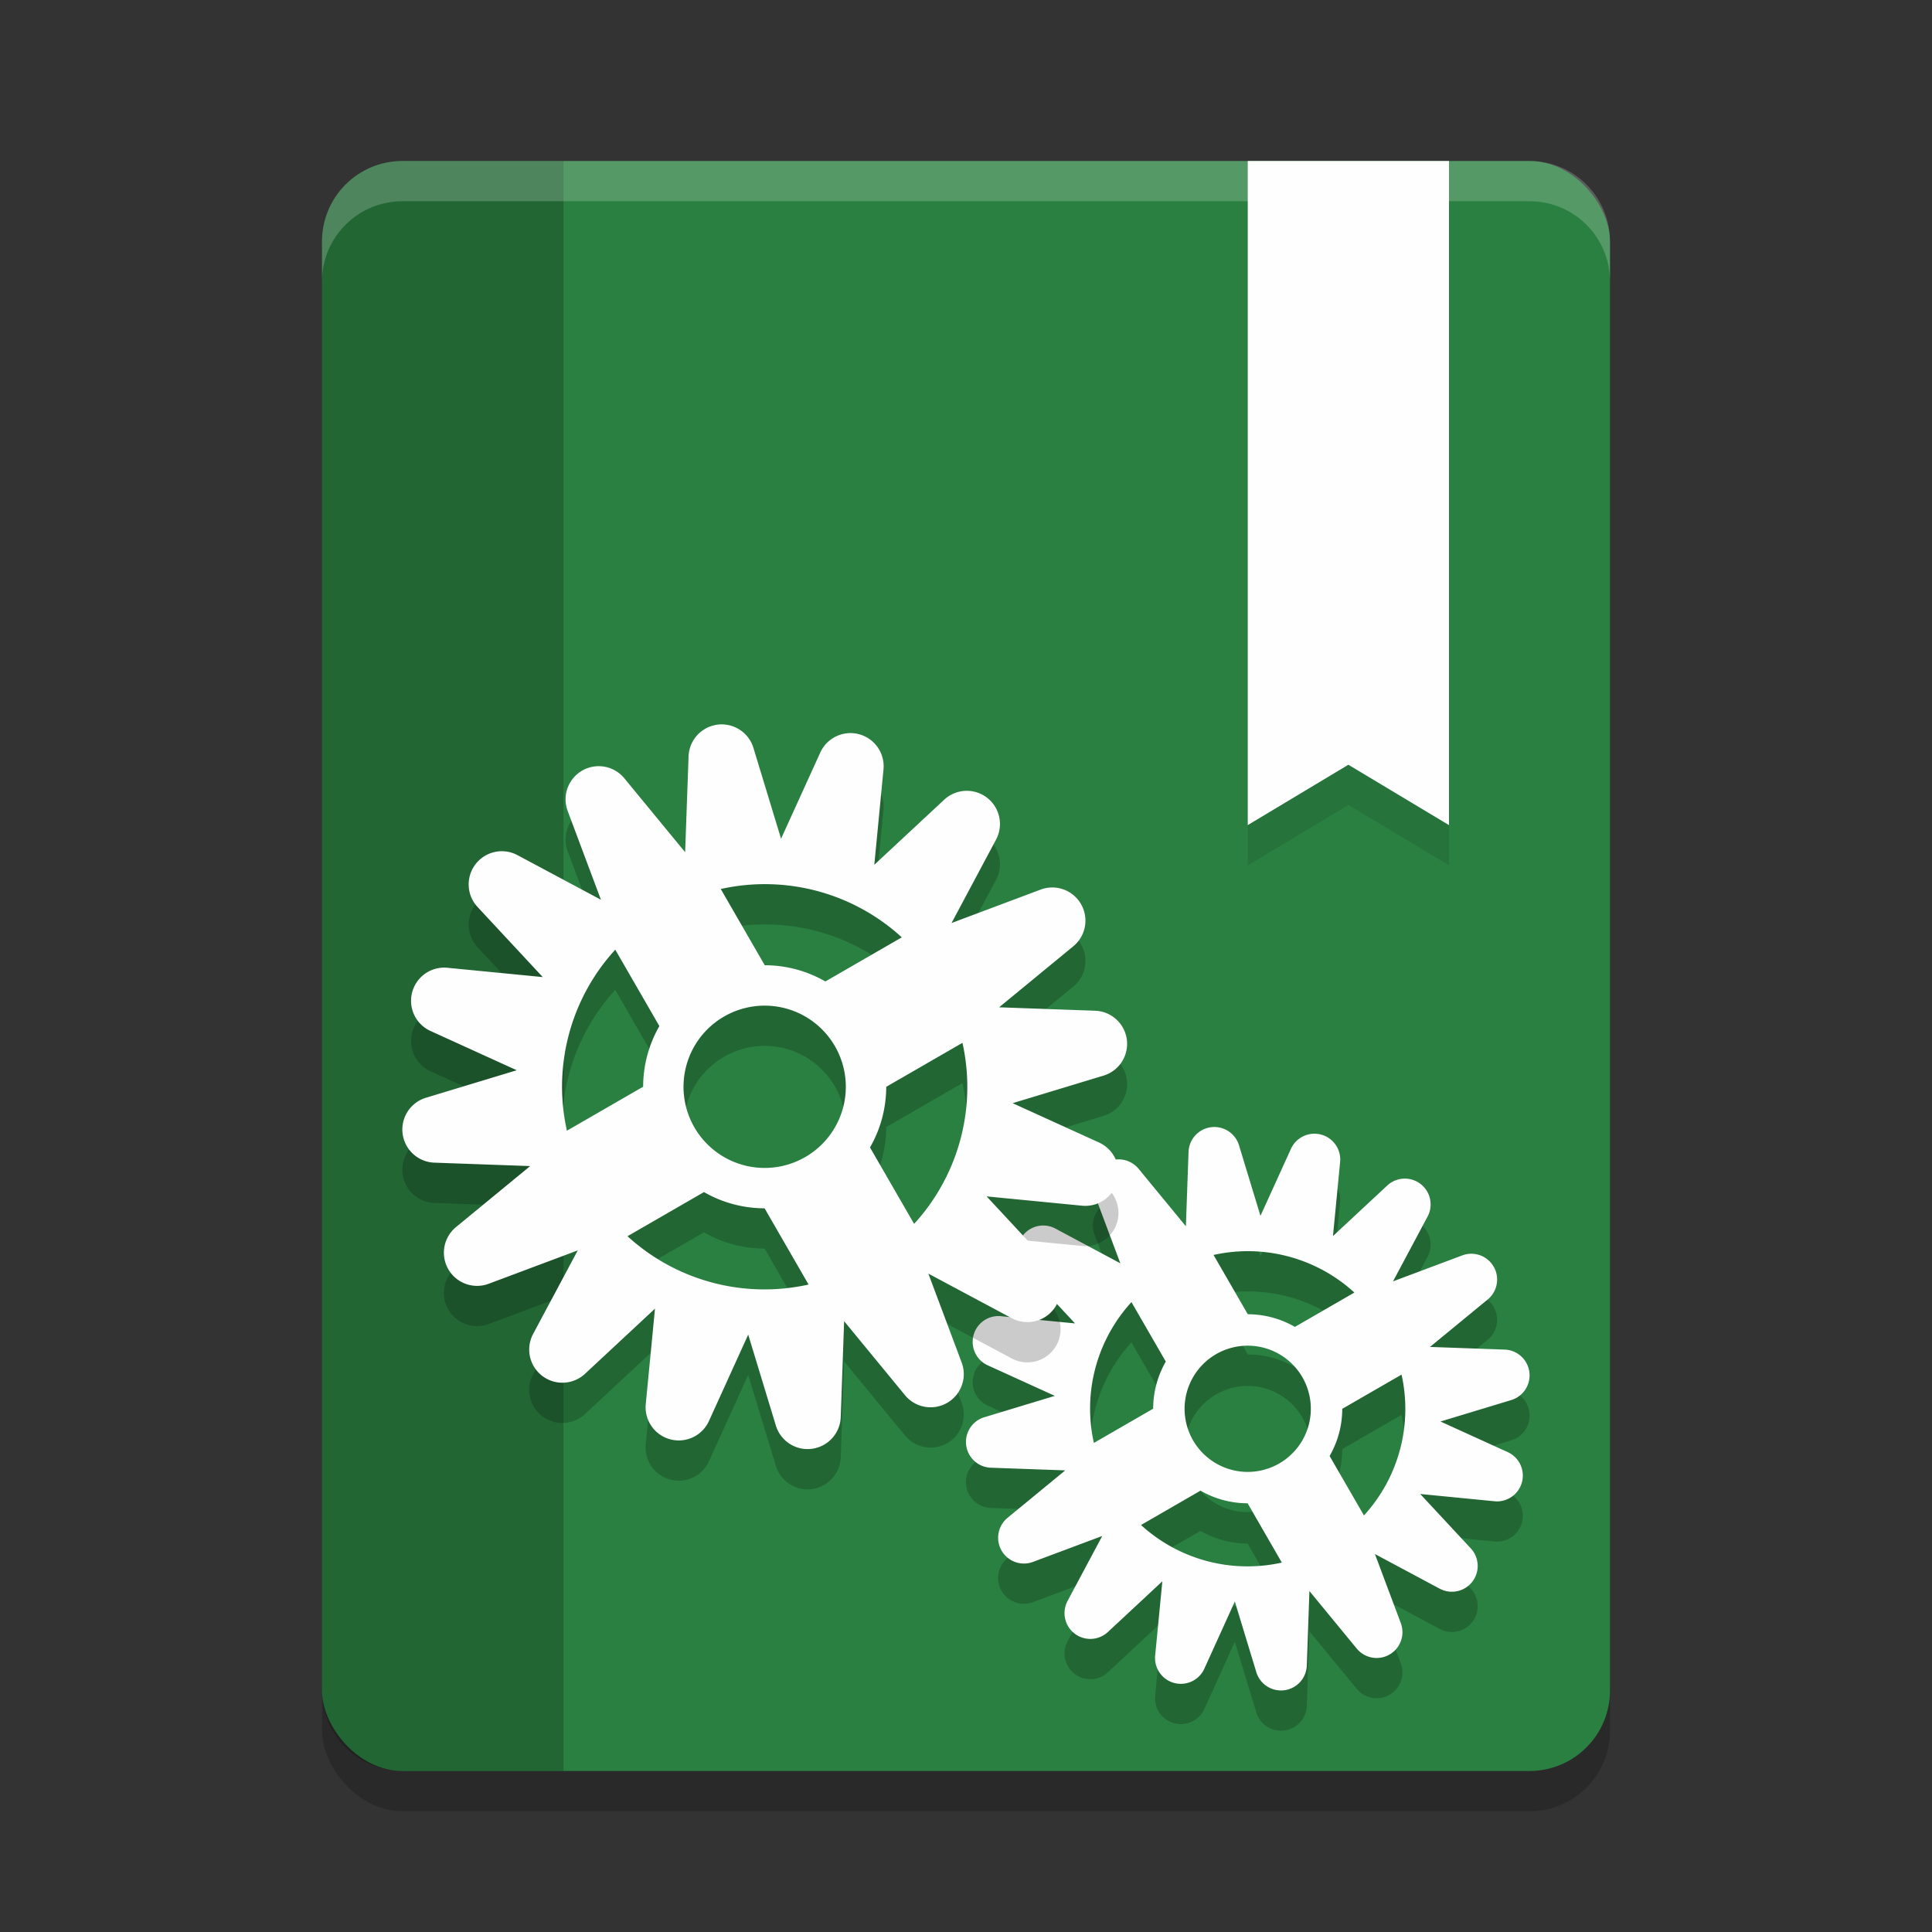 <?xml version="1.0" encoding="UTF-8" standalone="no"?>
<svg
   xmlns:dc="http://purl.org/dc/elements/1.1/"
   xmlns:cc="http://creativecommons.org/ns#"
   xmlns:rdf="http://www.w3.org/1999/02/22-rdf-syntax-ns#"
   xmlns:svg="http://www.w3.org/2000/svg"
   xmlns="http://www.w3.org/2000/svg"
   xmlns:sodipodi="http://sodipodi.sourceforge.net/DTD/sodipodi-0.dtd"
   xmlns:inkscape="http://www.inkscape.org/namespaces/inkscape"
   width="48"
   height="48"
   version="1.1"
   id="svg22"
   sodipodi:docname="sdl_instead.svg"
   inkscape:version="0.92.5 (2060ec1f9f, 2020-04-08)">
  <rect width="100%" height="100%" fill="#333333" stroke="none"/>
  <defs
     id="defs26" />
  <sodipodi:namedview
     pagecolor="#fefefe"
     bordercolor="#33994e"
     borderopacity="1"
     objecttolerance="10"
     gridtolerance="10"
     guidetolerance="10"
     inkscape:pageopacity="0"
     inkscape:pageshadow="2"
     inkscape:window-width="765"
     inkscape:window-height="480"
     id="namedview24"
     showgrid="false"
     inkscape:zoom="4.9166667"
     inkscape:cx="24"
     inkscape:cy="24"
     inkscape:window-x="0"
     inkscape:window-y="28"
     inkscape:window-maximized="0"
     inkscape:current-layer="svg22" />
  <rect
     style="opacity:0.2"
     width="32"
     height="40"
     x="8"
     y="5"
     rx="2"
     ry="2"
     id="rect2" />
  <rect
     style="fill:#2a8041;fill-opacity:1"
     width="32"
     height="40"
     x="8"
     y="4"
     rx="2"
     ry="2"
     id="rect4" />
  <path
     style="opacity:0.2"
     d="M 27.474,29.89 A 0.641,0.641 60 0 0 27.192,30.671 l 0.642,1.715 -1.614,-0.863 a 0.641,0.641 60 0 0 -0.771,1.002 l 1.26,1.355 -1.842,-0.18 a 0.641,0.641 60 0 0 -0.327,1.221 l 1.667,0.759 -1.753,0.531 a 0.641,0.641 60 0 0 0.164,1.254 l 1.848,0.066 -1.429,1.175 a 0.641,0.641 60 0 0 0.633,1.097 l 1.715,-0.642 -0.861,1.613 a 0.641,0.641 60 0 0 1.001,0.773 l 1.353,-1.26 -0.178,1.841 a 0.641,0.641 60 0 0 1.222,0.329 l 0.757,-1.668 0.533,1.752 a 0.641,0.641 60 0 0 1.255,-0.162 l 0.065,-1.85 1.176,1.43 a 0.641,0.641 60 0 0 1.095,-0.632 l -0.643,-1.717 1.614,0.863 a 0.641,0.641 60 0 0 0.771,-1 l -1.26,-1.355 1.842,0.18 a 0.641,0.641 60 0 0 0.327,-1.223 l -1.666,-0.758 1.753,-0.531 a 0.641,0.641 60 0 0 -0.165,-1.256 l -1.848,-0.066 1.429,-1.175 a 0.641,0.641 60 0 0 -0.633,-1.097 l -1.715,0.643 0.861,-1.614 a 0.641,0.641 60 0 0 -1,-0.771 l -1.353,1.26 0.178,-1.842 a 0.641,0.641 60 0 0 -1.221,-0.327 l -0.758,1.666 -0.533,-1.752 a 0.641,0.641 60 0 0 -1.254,0.164 l -0.066,1.848 -1.175,-1.429 a 0.641,0.641 60 0 0 -0.813,-0.149 z m 0.637,3.461 0.853,1.477 a 2.352,2.352 0 0 0 -0.314,1.171 l -1.473,0.85 a 3.919,3.919 0 0 1 0.934,-3.499 z m 2.039,-1.172 a 3.919,3.919 0 0 1 3.499,0.934 l -1.477,0.853 a 2.352,2.352 0 0 0 -1.171,-0.314 z m 0.065,2.464 a 1.568,1.568 0 0 1 2.142,0.574 1.568,1.568 0 0 1 -0.574,2.142 1.568,1.568 0 0 1 -2.142,-0.574 1.568,1.568 0 0 1 0.574,-2.142 z m -1.866,4.245 1.477,-0.853 a 2.352,2.352 0 0 0 1.171,0.314 l 0.85,1.473 a 3.919,3.919 0 0 1 -3.499,-0.934 z m 4.999,-2.886 1.473,-0.85 a 3.919,3.919 0 0 1 -0.934,3.499 l -0.853,-1.477 a 2.352,2.352 0 0 0 0.314,-1.171 z"
     id="path6" />
  <path
     style="opacity:0.1"
     d="M 31,5 V 21.5 L 33.5,20 36,21.5 V 5 Z"
     id="path8" />
  <path
     style="fill:#fefefe;fill-opacity:1"
     d="M 31,4 V 20.5 L 33.5,19 36,20.5 V 4 Z"
     id="path10" />
  <path
     style="opacity:0.2"
     d="M 10 4 C 8.892 4 8 4.892 8 6 L 8 42 C 8 43.108 8.892 44 10 44 L 14 44 L 14 4 L 10 4 z"
     id="path12" />
  <path
     style="opacity:0.2;fill:#fefefe"
     d="M 10 4 C 8.892 4 8 4.892 8 6 L 8 7 C 8 5.892 8.892 5 10 5 L 38 5 C 39.108 5 40 5.892 40 7 L 40 6 C 40 4.892 39.108 4 38 4 L 10 4 z"
     id="path14" />
  <path
     style="fill:#fefefe;fill-opacity:1"
     d="M 27.474,28.89 A 0.641,0.641 60 0 0 27.192,29.671 l 0.642,1.715 -1.614,-0.863 a 0.641,0.641 60 0 0 -0.771,1.002 l 1.26,1.355 -1.842,-0.18 a 0.641,0.641 60 0 0 -0.327,1.221 l 1.667,0.759 -1.753,0.531 a 0.641,0.641 60 0 0 0.164,1.254 l 1.848,0.066 -1.429,1.175 a 0.641,0.641 60 0 0 0.633,1.097 l 1.715,-0.642 -0.861,1.613 a 0.641,0.641 60 0 0 1.001,0.773 l 1.353,-1.26 -0.178,1.841 a 0.641,0.641 60 0 0 1.222,0.329 l 0.757,-1.668 0.533,1.752 a 0.641,0.641 60 0 0 1.255,-0.162 l 0.065,-1.85 1.176,1.43 a 0.641,0.641 60 0 0 1.095,-0.632 l -0.643,-1.717 1.614,0.863 a 0.641,0.641 60 0 0 0.771,-1 l -1.26,-1.355 1.842,0.18 a 0.641,0.641 60 0 0 0.327,-1.223 l -1.666,-0.758 1.753,-0.531 a 0.641,0.641 60 0 0 -0.165,-1.256 l -1.848,-0.066 1.429,-1.175 a 0.641,0.641 60 0 0 -0.633,-1.097 l -1.715,0.643 0.861,-1.614 a 0.641,0.641 60 0 0 -1,-0.771 l -1.353,1.26 0.178,-1.842 a 0.641,0.641 60 0 0 -1.221,-0.327 l -0.758,1.666 -0.533,-1.752 a 0.641,0.641 60 0 0 -1.254,0.164 l -0.066,1.848 -1.175,-1.429 a 0.641,0.641 60 0 0 -0.813,-0.149 z m 0.637,3.461 0.853,1.477 a 2.352,2.352 0 0 0 -0.314,1.171 l -1.473,0.85 a 3.919,3.919 0 0 1 0.934,-3.499 z m 2.039,-1.172 a 3.919,3.919 0 0 1 3.499,0.934 l -1.477,0.853 a 2.352,2.352 0 0 0 -1.171,-0.314 z m 0.065,2.464 a 1.568,1.568 0 0 1 2.142,0.574 1.568,1.568 0 0 1 -0.574,2.142 1.568,1.568 0 0 1 -2.142,-0.574 1.568,1.568 0 0 1 0.574,-2.142 z m -1.866,4.245 1.477,-0.853 a 2.352,2.352 0 0 0 1.171,0.314 l 0.85,1.473 a 3.919,3.919 0 0 1 -3.499,-0.934 z m 4.999,-2.886 1.473,-0.85 a 3.919,3.919 0 0 1 -0.934,3.499 l -0.853,-1.477 a 2.352,2.352 0 0 0 0.314,-1.171 z"
     id="path16" />
  <path
     style="opacity:0.2"
     d="m 14.467,20.144 a 0.824,0.824 60 0 0 -0.363,1.005 l 0.826,2.205 -2.075,-1.109 a 0.824,0.824 60 0 0 -0.991,1.288 l 1.62,1.742 -2.368,-0.231 a 0.824,0.824 60 0 0 -0.421,1.57 l 2.143,0.976 -2.254,0.683 a 0.824,0.824 60 0 0 0.211,1.613 l 2.377,0.085 -1.837,1.511 a 0.824,0.824 60 0 0 0.814,1.41 l 2.205,-0.826 -1.108,2.074 a 0.824,0.824 60 0 0 1.287,0.993 l 1.74,-1.62 -0.229,2.367 a 0.824,0.824 60 0 0 1.571,0.422 l 0.974,-2.144 0.685,2.253 a 0.824,0.824 60 0 0 1.614,-0.209 l 0.084,-2.378 1.512,1.839 a 0.824,0.824 60 0 0 1.408,-0.813 l -0.827,-2.207 2.075,1.109 a 0.824,0.824 60 0 0 0.992,-1.286 l -1.62,-1.742 2.368,0.231 a 0.824,0.824 60 0 0 0.42,-1.572 l -2.142,-0.975 2.254,-0.683 a 0.824,0.824 60 0 0 -0.212,-1.614 l -2.377,-0.085 1.837,-1.511 A 0.824,0.824 60 0 0 25.845,23.105 l -2.204,0.827 1.107,-2.075 a 0.824,0.824 60 0 0 -1.286,-0.992 l -1.74,1.62 0.228,-2.368 a 0.824,0.824 60 0 0 -1.57,-0.421 l -0.975,2.142 -0.685,-2.253 a 0.824,0.824 60 0 0 -1.613,0.211 l -0.085,2.377 -1.511,-1.837 a 0.824,0.824 60 0 0 -1.045,-0.192 z m 0.819,4.45 1.096,1.899 a 3.024,3.024 0 0 0 -0.403,1.506 l -1.894,1.093 a 5.039,5.039 0 0 1 1.201,-4.498 z m 2.621,-1.507 a 5.039,5.039 0 0 1 4.498,1.201 l -1.899,1.096 a 3.024,3.024 0 0 0 -1.506,-0.403 z m 0.083,3.168 a 2.016,2.016 0 0 1 2.754,0.738 2.016,2.016 0 0 1 -0.738,2.754 2.016,2.016 0 0 1 -2.754,-0.738 2.016,2.016 0 0 1 0.738,-2.754 z m -2.399,5.458 1.899,-1.096 a 3.024,3.024 0 0 0 1.506,0.403 l 1.093,1.894 A 5.039,5.039 0 0 1 15.591,31.714 Z m 6.427,-3.711 1.894,-1.093 a 5.039,5.039 0 0 1 -1.201,4.498 l -1.096,-1.899 a 3.024,3.024 0 0 0 0.403,-1.506 z"
     id="path18" />
  <path
     style="fill:#fefefe;fill-opacity:1"
     d="m 14.467,19.144 a 0.824,0.824 60 0 0 -0.363,1.005 l 0.826,2.205 -2.075,-1.109 a 0.824,0.824 60 0 0 -0.991,1.288 l 1.62,1.742 -2.368,-0.231 a 0.824,0.824 60 0 0 -0.421,1.57 l 2.143,0.976 -2.254,0.683 a 0.824,0.824 60 0 0 0.211,1.613 l 2.377,0.085 -1.837,1.511 a 0.824,0.824 60 0 0 0.814,1.41 l 2.205,-0.826 -1.108,2.074 a 0.824,0.824 60 0 0 1.287,0.993 l 1.74,-1.62 -0.229,2.367 a 0.824,0.824 60 0 0 1.571,0.422 l 0.974,-2.144 0.685,2.253 a 0.824,0.824 60 0 0 1.614,-0.209 l 0.084,-2.378 1.512,1.839 a 0.824,0.824 60 0 0 1.408,-0.813 l -0.827,-2.207 2.075,1.109 a 0.824,0.824 60 0 0 0.992,-1.286 l -1.62,-1.742 2.368,0.231 a 0.824,0.824 60 0 0 0.42,-1.572 l -2.142,-0.975 2.254,-0.683 a 0.824,0.824 60 0 0 -0.212,-1.614 l -2.377,-0.085 1.837,-1.511 A 0.824,0.824 60 0 0 25.845,22.105 l -2.204,0.827 1.107,-2.075 a 0.824,0.824 60 0 0 -1.286,-0.992 l -1.74,1.62 0.228,-2.368 a 0.824,0.824 60 0 0 -1.57,-0.421 l -0.975,2.142 -0.685,-2.253 a 0.824,0.824 60 0 0 -1.613,0.211 l -0.085,2.377 -1.511,-1.837 a 0.824,0.824 60 0 0 -1.045,-0.192 z m 0.819,4.45 1.096,1.899 a 3.024,3.024 0 0 0 -0.403,1.506 l -1.894,1.093 a 5.039,5.039 0 0 1 1.201,-4.498 z m 2.621,-1.507 a 5.039,5.039 0 0 1 4.498,1.201 l -1.899,1.096 a 3.024,3.024 0 0 0 -1.506,-0.403 z m 0.083,3.168 a 2.016,2.016 0 0 1 2.754,0.738 2.016,2.016 0 0 1 -0.738,2.754 2.016,2.016 0 0 1 -2.754,-0.738 2.016,2.016 0 0 1 0.738,-2.754 z m -2.399,5.458 1.899,-1.096 a 3.024,3.024 0 0 0 1.506,0.403 l 1.093,1.894 A 5.039,5.039 0 0 1 15.591,30.714 Z m 6.427,-3.711 1.894,-1.093 a 5.039,5.039 0 0 1 -1.201,4.498 l -1.096,-1.899 a 3.024,3.024 0 0 0 0.403,-1.506 z"
     id="path20" />
</svg>
